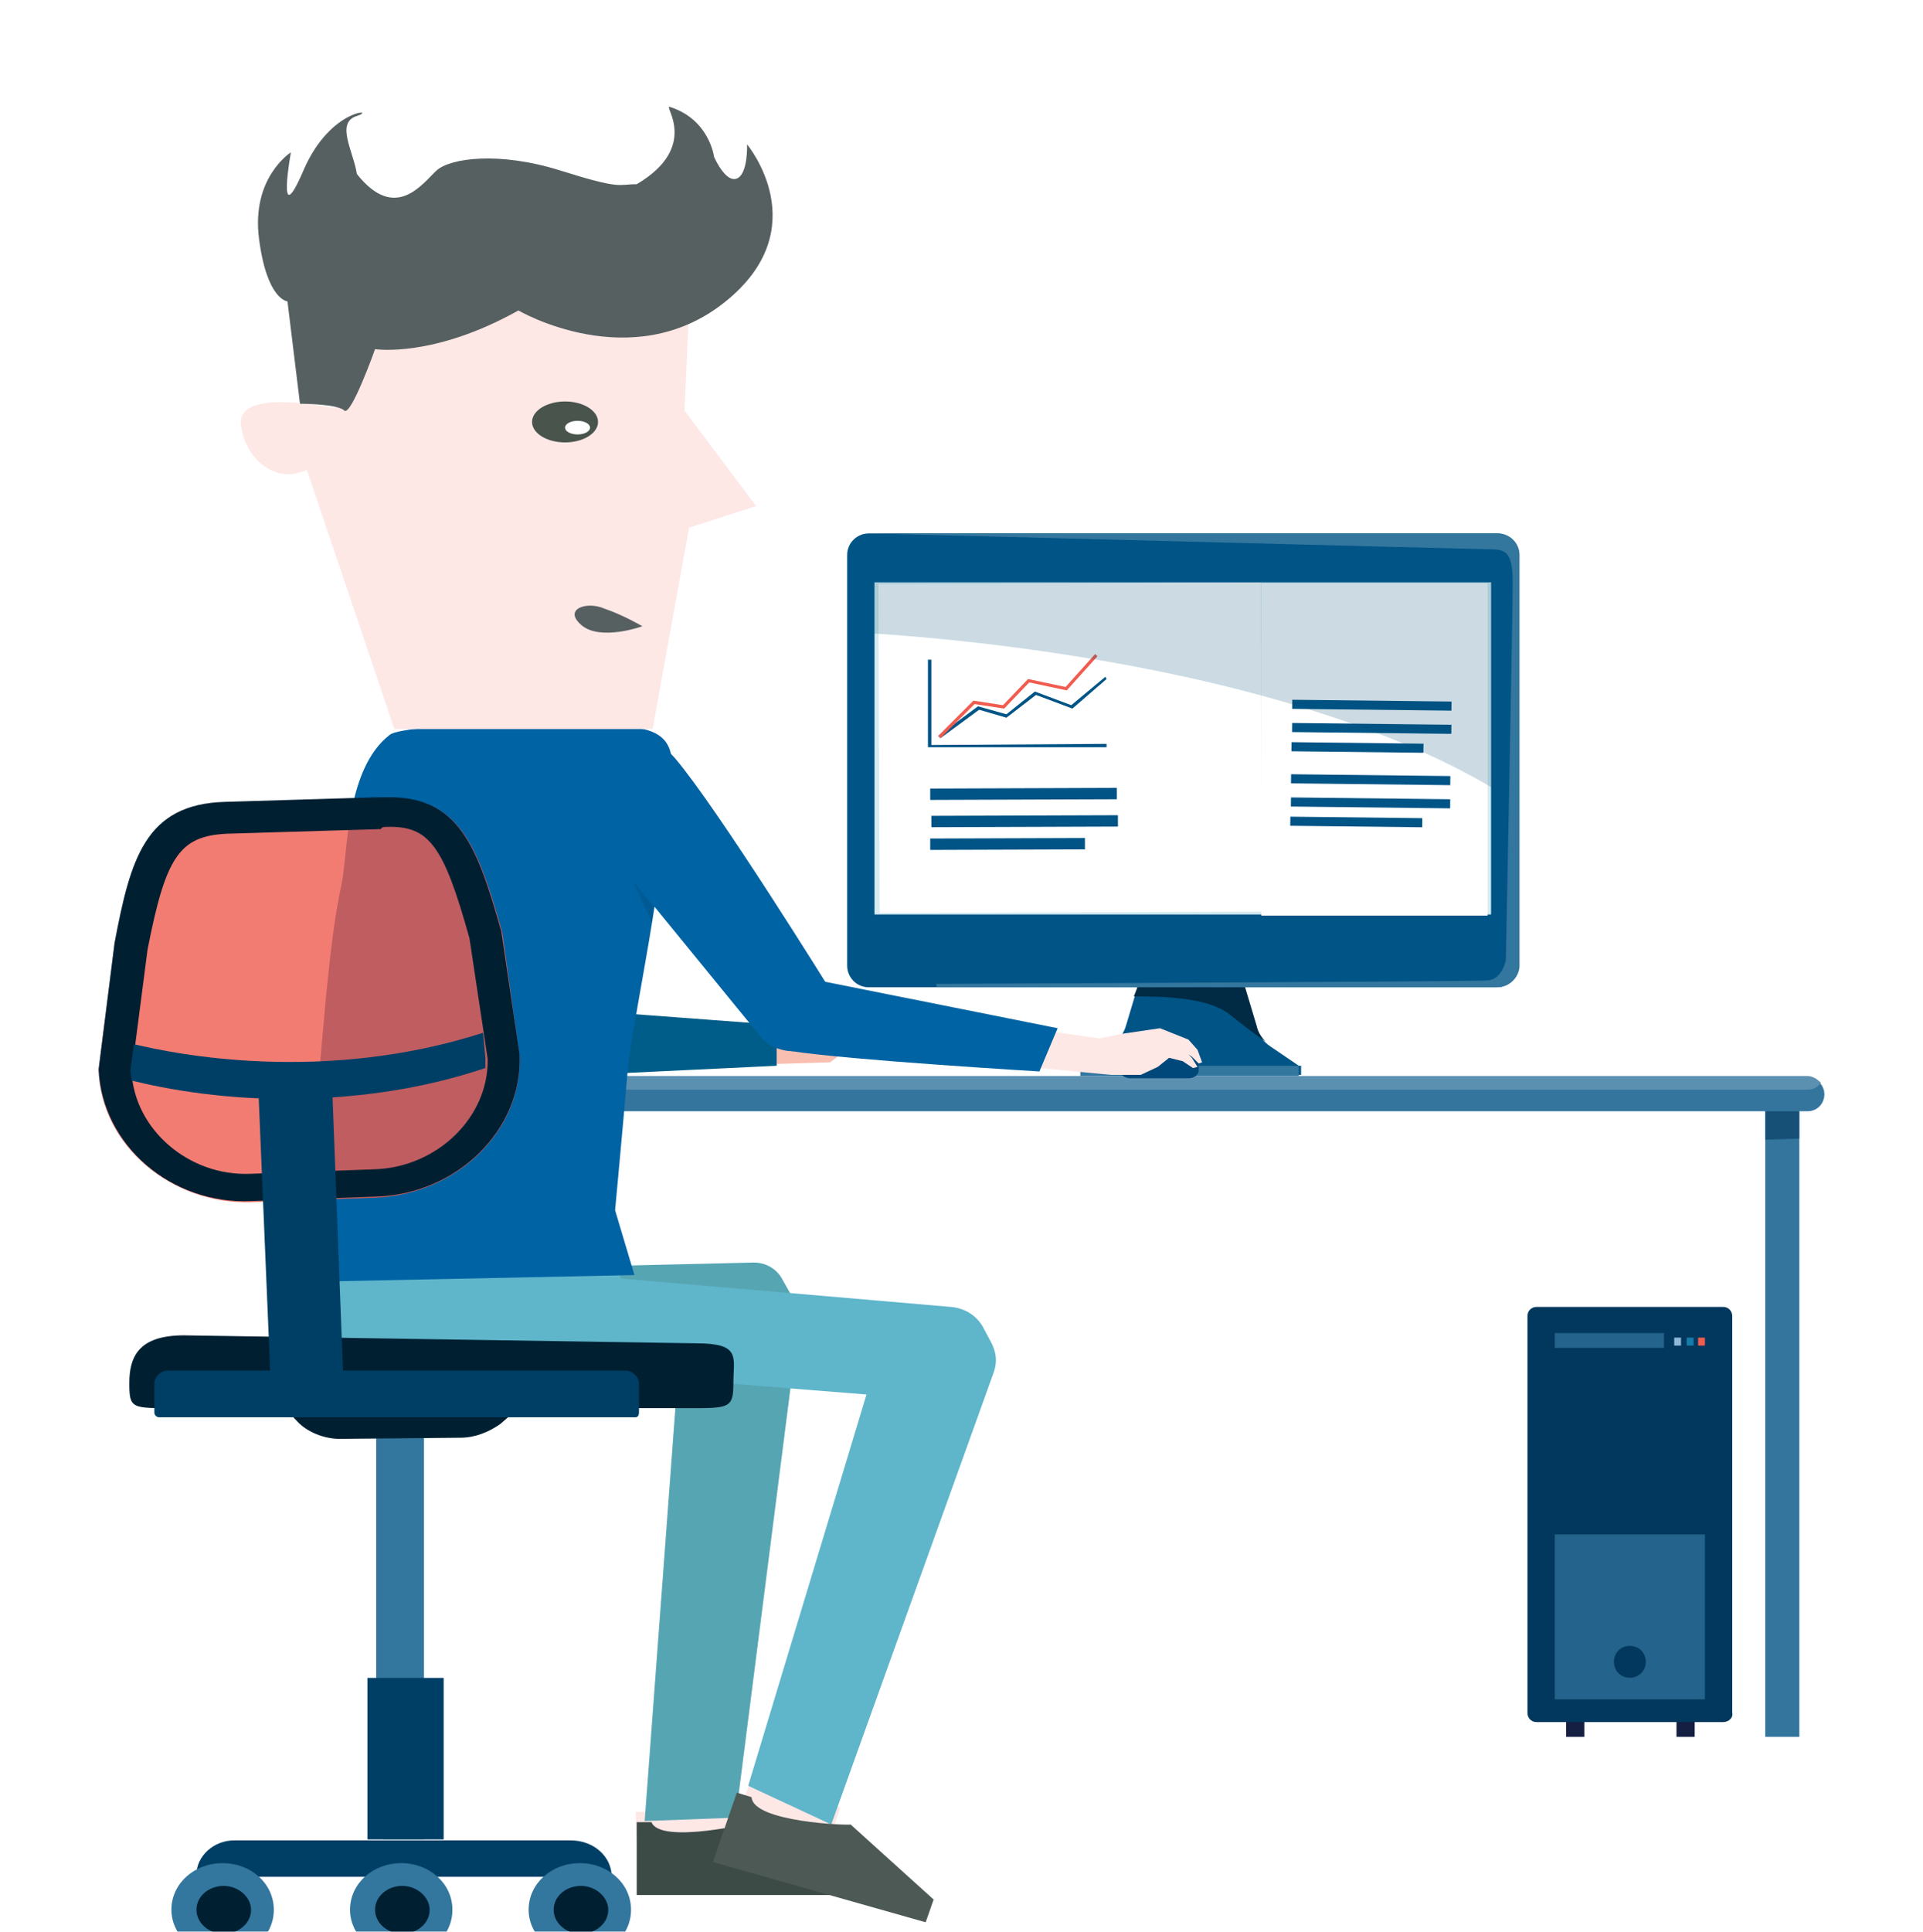 <svg width="234" height="235" viewBox="0 0 234 235" fill="none" xmlns="http://www.w3.org/2000/svg">
<g id="Group" filter="url(#filter0_d_410_1440)">
<g id="Group_2">
<g id="Group_3">
<g id="Group_4">
<path id="Vector" d="M192.791 206.079H190.576V208.293H192.791V206.079Z" fill="#141F42"/>
<path id="Vector_2" d="M206.219 206.079H204.004V208.293H206.219V206.079Z" fill="#141F42"/>
</g>
<path id="Vector_3" d="M209.679 206.494H186.977C186.284 206.494 185.869 205.941 185.869 205.387V157.094C185.869 156.402 186.423 155.987 186.977 155.987H209.679C210.371 155.987 210.787 156.541 210.787 157.094V205.387C210.925 205.941 210.371 206.494 209.679 206.494Z" fill="#02385D"/>
<g id="Group_5">
<g id="Group_6">
<path id="Vector_4" d="M204.557 159.723H203.727V160.692H204.557V159.723Z" fill="#91B9D7"/>
<path id="Vector_5" d="M206.08 159.723H205.249V160.692H206.08V159.723Z" fill="#177BAC"/>
<path id="Vector_6" d="M207.464 159.723H206.634V160.692H207.464V159.723Z" fill="#F05C4F"/>
</g>
<path id="Vector_7" opacity="0.7" d="M202.481 159.17H189.191V160.969H202.481V159.17Z" fill="#33769E"/>
</g>
<g id="Group_7">
<path id="Vector_8" opacity="0.7" d="M207.464 183.662H189.191V203.727H207.464V183.662Z" fill="#33769E"/>
<path id="Vector_9" d="M200.266 199.16C200.266 200.267 199.435 201.098 198.328 201.098C197.22 201.098 196.39 200.267 196.39 199.16C196.39 198.053 197.22 197.223 198.328 197.223C199.435 197.223 200.266 198.053 200.266 199.16Z" fill="#02385D"/>
</g>
</g>
<g id="Group_8">
<path id="Vector_10" d="M49.93 128.45H45.777V208.432H49.93V128.45Z" fill="#34759E"/>
<path id="Vector_11" d="M214.802 128.45V135.646V208.293H218.955V135.507V128.45H214.802Z" fill="#34759E"/>
<path id="Vector_12" opacity="0.6" d="M214.802 128.45V135.646L218.955 135.507V128.45H214.802Z" fill="#02385D"/>
<path id="Vector_13" opacity="0.6" d="M45.777 128.45V140.074L49.93 139.935V128.45H45.777Z" fill="#02385D"/>
<g id="Group_9">
<path id="Vector_14" d="M219.924 132.186H45.778C44.67 132.186 43.701 131.218 43.701 130.111C43.701 129.004 44.67 128.035 45.778 128.035H219.924C221.031 128.035 222 129.004 222 130.111C222 131.218 221.17 132.186 219.924 132.186Z" fill="#34759E"/>
<g id="Group_10">
<path id="Vector_15" d="M45.777 129.557H219.924C220.616 129.557 221.17 129.28 221.585 128.727C221.17 128.312 220.616 127.897 219.924 127.897H45.777C45.085 127.897 44.532 128.173 44.116 128.727C44.532 129.142 45.085 129.557 45.777 129.557Z" fill="#5C90B1"/>
</g>
</g>
</g>
<g id="Group_11">
<g id="Group_12">
<g id="Group_13">
<path id="Vector_16" d="M158.045 126.651L154.584 124.299C153.754 123.745 153.062 122.915 152.785 121.808L151.124 116.273C150.57 114.336 148.77 113.09 146.832 113.09H144.894H142.956C141.018 113.09 139.218 114.336 138.665 116.273L137.004 121.808C136.727 122.777 136.035 123.607 135.204 124.299L131.743 126.651V127.758H158.322V126.651H158.045Z" fill="#005486"/>
</g>
<path id="Vector_17" d="M158.045 126.651H131.466V127.897H158.045V126.651Z" fill="#33769E"/>
<g id="Group_14">
<path id="Vector_18" d="M144.755 113.229H146.693C147.385 113.229 148.216 113.367 148.769 113.782C148.077 113.506 147.385 113.229 146.693 113.229H144.755H142.817C142.125 113.229 141.294 113.367 140.74 113.782C141.432 113.506 142.125 113.229 142.817 113.229H144.755Z" fill="#F4FBFE"/>
<path id="Vector_19" d="M149.461 120.286C151.4 121.808 151.538 121.946 154.03 123.745C153.476 123.192 153.061 122.5 152.922 121.808L151.261 116.273C151.123 115.996 151.123 115.858 150.984 115.581C150.569 114.751 149.877 114.059 149.046 113.506C148.354 113.229 147.662 112.952 146.97 112.952H145.032H143.094C142.401 112.952 141.571 113.09 141.017 113.506C139.91 114.059 139.079 115.028 138.802 116.135L137.972 118.21C141.709 118.21 146.831 118.349 149.461 120.286Z" fill="#012A44"/>
</g>
</g>
<g id="Group_15">
<path id="Vector_20" d="M182.132 117.103H105.718C104.195 117.103 103.088 115.858 103.088 114.474V64.52C103.088 62.998 104.334 61.891 105.718 61.891H182.132C183.655 61.891 184.762 63.136 184.762 64.52V114.474C184.901 115.858 183.655 117.103 182.132 117.103Z" fill="#005486"/>
<path id="Vector_21" d="M181.44 67.841H106.41V108.247H181.44V67.841Z" fill="#D5ECF3"/>
<g id="Group_16">
<path id="Vector_22" d="M153.403 67.893L106.89 68.068L107.04 108.058L153.553 107.884L153.403 67.893Z" fill="white"/>
<g id="Group_17">
<path id="Vector_23" d="M135.894 92.847L113.191 92.928L113.196 94.312L135.899 94.231L135.894 92.847Z" fill="#005486"/>
<path id="Vector_24" d="M136.033 96.171L113.33 96.247L113.335 97.631L136.037 97.554L136.033 96.171Z" fill="#005486"/>
<path id="Vector_25" d="M132.018 98.945L113.191 99.008L113.196 100.392L132.023 100.329L132.018 98.945Z" fill="#005486"/>
</g>
<g id="Group_18">
<path id="Vector_26" d="M134.65 87.906H112.916V77.251H113.331V87.629L134.65 87.491V87.906Z" fill="#005486"/>
<path id="Vector_27" d="M114.439 86.799L114.162 86.522L119.007 82.924L122.468 83.893L125.929 81.125L130.359 82.786L134.511 79.326L134.65 79.603L130.497 83.201L126.067 81.541L122.468 84.308L119.146 83.34L114.439 86.799Z" fill="#005486"/>
<path id="Vector_28" d="M114.439 86.799L114.162 86.522L118.453 82.233L122.053 82.786L125.098 79.603L129.666 80.572L133.266 76.559L133.542 76.836L129.805 80.987L125.237 80.018L122.191 83.201L118.592 82.648L114.439 86.799Z" fill="#F05C4F"/>
</g>
</g>
<g id="Group_19">
<path id="Vector_29" d="M181.024 67.98H153.477V108.386H181.024V67.98Z" fill="white"/>
<g id="Group_20">
<path id="Vector_30" d="M157.106 91.187L157.094 92.294L176.472 92.516L176.485 91.409L157.106 91.187Z" fill="#005486"/>
<path id="Vector_31" d="M157.092 94.01L157.079 95.117L176.458 95.337L176.47 94.23L157.092 94.01Z" fill="#005486"/>
<path id="Vector_32" d="M157.017 96.349L157.004 97.456L173.06 97.639L173.073 96.532L157.017 96.349Z" fill="#005486"/>
</g>
<g id="Group_21">
<path id="Vector_33" d="M157.252 82.126L157.239 83.233L176.618 83.452L176.63 82.345L157.252 82.126Z" fill="#005486"/>
<path id="Vector_34" d="M157.236 84.949L157.224 86.056L176.602 86.273L176.614 85.166L157.236 84.949Z" fill="#005486"/>
<path id="Vector_35" d="M157.162 87.286L157.149 88.393L173.206 88.576L173.218 87.47L157.162 87.286Z" fill="#005486"/>
</g>
</g>
</g>
<path id="Vector_36" d="M184.901 114.474V64.52C184.901 62.998 183.655 61.891 182.271 61.891H106.134C106.134 61.891 180.471 63.828 181.44 63.828C183.378 63.828 184.071 64.382 184.071 67.98C184.071 71.716 183.24 113.782 183.24 113.782C183.24 113.782 182.825 116.135 181.025 116.273C180.194 116.411 113.886 116.688 113.886 116.688L114.024 117.103H182.132C183.655 117.103 184.901 115.858 184.901 114.474Z" fill="#33769E"/>
<g id="Group_22" opacity="0.2">
<g id="Group_23">
<path id="Vector_37" d="M106.41 67.841V74.068C121.084 75.037 157.907 78.911 181.44 92.749V67.841H106.41Z" fill="#004975"/>
</g>
</g>
</g>
<g id="Group_24">
<path id="Vector_38" d="M101.15 220.194L90.075 217.011L91.321 213.69L102.257 216.873L101.15 220.194Z" fill="#FDE8E6"/>
<path id="Vector_39" d="M89.106 220.609L77.478 221.024L77.34 217.426L88.968 217.011L89.106 220.609Z" fill="#FDE8E6"/>
<g id="Group_25">
<g id="Group_26">
<path id="Vector_40" d="M74.155 151.006L91.736 150.59C93.12 150.59 94.366 151.282 95.058 152.389L96.858 155.572C97.135 156.125 97.273 156.817 97.273 157.371L89.521 218.118L78.447 218.533L82.461 164.566L65.434 164.982L47.161 165.535C43.285 165.397 39.963 164.705 39.132 160.138L38.717 150.314L56.851 152.389L74.155 151.006Z" fill="#56A5B2"/>
</g>
<g id="Group_27">
<path id="Vector_41" d="M91.044 121.808L96.028 122.223L101.565 119.594L106.41 120.424L107.933 125.268H106.133L104.333 123.745L101.011 126.236L91.459 126.513L91.044 121.808Z" fill="#F9C0B2"/>
<path id="Vector_42" d="M70.556 127.758L71.248 127.62C73.602 127.066 74.709 124.852 74.155 122.638L60.451 92.472C59.205 88.874 56.021 86.66 52.283 87.491L51.453 87.767C47.715 88.598 46.469 91.504 47.577 94.825L65.019 124.991C66.542 127.066 69.172 127.897 70.556 127.758Z" fill="#027394"/>
<path id="Vector_43" d="M94.505 126.651V121.67L68.618 119.732C66.265 120.424 64.881 122.777 65.711 124.852C66.542 127.066 68.48 127.897 71.387 127.758L94.505 126.651Z" fill="#005C88"/>
</g>
<g id="Group_28">
<g id="Group_29">
<path id="Vector_44" d="M75.54 152.528L115.685 155.987C117.346 156.125 118.73 156.956 119.561 158.339L120.668 160.415C121.222 161.522 121.36 162.629 120.945 163.875L101.149 218.948L91.044 214.244L105.441 166.642L88.137 165.258L47.023 164.843C43.147 164.705 39.548 162.768 38.855 158.201L38.302 146.716L73.74 143.395L75.54 152.528Z" fill="#5FB5CA"/>
</g>
</g>
<g id="Group_30">
<path id="Vector_45" d="M37.194 152.943L77.201 152.113L74.848 144.225C74.848 144.225 75.817 133.847 76.37 127.343C76.786 122.638 79.831 108.247 80.246 102.435C80.939 93.026 84.261 87.076 78.308 85.692C73.602 84.585 49.376 84.862 47.438 86.384C42.178 90.397 42.316 100.498 41.624 104.234C40.655 108.801 40.24 112.675 39.686 118.072C39.132 124.022 37.886 138.828 37.886 138.828L37.194 152.943Z" fill="#0063A4"/>
</g>
<g id="Group_31">
<g id="Group_32">
<g id="Group_33">
<path id="Vector_46" d="M137.556 128.173H144.616C145.309 128.173 145.862 127.758 145.862 127.205V126.79C145.862 125.959 145.724 125.406 143.094 124.714C143.094 124.714 140.879 124.022 139.91 123.884C137.972 123.469 136.311 124.576 136.311 126.098V127.205C136.311 127.758 136.864 128.173 137.556 128.173Z" fill="#00487A"/>
<path id="Vector_47" d="M124.129 121.947L133.819 123.33L136.45 122.777L141.156 122.085L144.617 123.469L145.724 124.714L146.278 126.236L145.863 126.375L145.032 125.544L144.617 125.268L145.032 125.683L145.724 126.79L145.171 126.928L143.925 126.098L142.264 125.683L140.879 126.79L138.803 127.758H135.204L122.053 126.513L124.129 121.947Z" fill="#FDE8E6"/>
<g id="Group_34">
<g id="Group_35">
<path id="Vector_48" d="M99.626 123.884L100.18 123.469C102.118 121.946 102.534 119.317 101.011 117.38C101.011 117.38 87.445 95.517 82.184 89.29C79.554 86.245 75.401 85.138 72.079 88.183L71.387 88.874C69.449 91.227 70.418 95.24 73.186 99.391L92.843 123.469C94.643 125.129 97.55 125.406 99.626 123.884Z" fill="#0063A4"/>
<path id="Vector_49" d="M126.482 127.343L128.697 122.085L97.55 115.858C94.92 115.72 92.982 118.072 92.982 118.072L92.567 119.317C92.567 119.317 91.736 124.299 96.166 124.852C103.226 125.959 126.482 127.343 126.482 127.343Z" fill="#0063A4"/>
</g>
</g>
</g>
</g>
<path id="Vector_50" opacity="0.5" d="M77.062 104.234L79.554 107.279L79.277 109.216L77.062 104.234Z" fill="#005486"/>
</g>
</g>
<g id="Group_36">
<g id="Group_37">
<g id="Group_38">
<g id="Group_39">
<g id="Group_40">
<g id="Group_41">
<path id="Vector_51" d="M51.591 166.089H46.607V220.747H51.591V166.089Z" fill="#33769E"/>
<path id="Vector_52" d="M23.905 225.314V225.037C23.905 222.823 25.982 220.886 28.474 220.886H69.449C72.218 220.886 74.433 222.823 74.433 225.314H23.905Z" fill="#003F65"/>
<path id="Vector_53" d="M64.327 229.327C64.327 226.144 67.096 223.653 70.556 223.653C74.017 223.653 76.786 226.144 76.786 229.327C76.786 232.509 74.017 235 70.556 235C67.096 235 64.327 232.371 64.327 229.327Z" fill="#33769E"/>
<path id="Vector_54" d="M42.593 229.327C42.593 226.144 45.361 223.653 48.822 223.653C52.283 223.653 55.052 226.144 55.052 229.327C55.052 232.509 52.283 235 48.822 235C45.361 235 42.593 232.371 42.593 229.327Z" fill="#33769E"/>
<path id="Vector_55" d="M20.859 229.327C20.859 226.144 23.628 223.653 27.089 223.653C30.55 223.653 33.318 226.144 33.318 229.327C33.318 232.509 30.55 235 27.089 235C23.628 235 20.859 232.371 20.859 229.327Z" fill="#33769E"/>
<path id="Vector_56" d="M23.905 229.327C23.905 227.666 25.428 226.421 27.228 226.421C29.027 226.421 30.55 227.804 30.55 229.327C30.55 230.987 29.027 232.232 27.228 232.232C25.29 232.232 23.905 230.849 23.905 229.327Z" fill="#002032"/>
<path id="Vector_57" d="M45.639 229.327C45.639 227.666 47.161 226.421 48.961 226.421C50.761 226.421 52.283 227.804 52.283 229.327C52.283 230.987 50.761 232.232 48.961 232.232C47.023 232.232 45.639 230.849 45.639 229.327Z" fill="#002032"/>
<path id="Vector_58" d="M67.372 229.327C67.372 227.666 68.895 226.421 70.694 226.421C72.494 226.421 74.017 227.804 74.017 229.327C74.017 230.987 72.494 232.232 70.694 232.232C68.756 232.232 67.372 230.849 67.372 229.327Z" fill="#002032"/>
</g>
</g>
<path id="Vector_59" d="M44.711 220.768H53.986V201.119H44.711V220.768Z" fill="#003F65"/>
</g>
</g>
<path id="Vector_60" d="M41.347 172.039L56.021 171.9C57.82 171.9 59.482 171.208 60.866 170.24L65.019 166.642L33.18 166.78L36.087 169.825C37.333 171.208 39.409 172.039 41.347 172.039Z" fill="#002032"/>
</g>
<g id="Group_42">
<g id="Group_43">
<path id="Vector_61" opacity="0.8" d="M27.504 94.686L45.916 94.133C55.883 93.303 58.098 99.806 61.143 110.461L63.219 125.406C63.635 134.677 55.467 142.288 45.777 142.703L30.55 143.256C20.86 143.533 12.277 136.338 12 127.205L13.938 111.983C15.876 101.605 17.676 94.963 27.504 94.686Z" fill="#F05C4F"/>
<path id="Vector_62" d="M47.023 97.592C52.145 97.454 53.945 99.668 57.129 111.153L59.343 125.821C59.482 132.878 53.252 138.967 45.639 139.244L30.411 139.797C22.936 140.074 16.43 134.4 16.015 127.482L17.953 112.537C20.167 101.19 21.829 98.699 27.643 98.422L46.054 97.869H46.193H46.331C46.469 97.592 46.746 97.592 47.023 97.592ZM46.885 93.995C46.608 93.995 46.193 93.995 45.777 93.995L27.366 94.548C17.676 94.825 15.876 101.467 13.938 111.707L12 127.066C12.415 136.338 20.86 143.533 30.55 143.118L45.777 142.565C55.467 142.288 63.635 134.539 63.219 125.268L61.005 110.323C58.098 100.083 55.883 93.718 46.885 93.995Z" fill="#002032"/>
</g>
<path id="Vector_63" d="M21.551 168.303H83.153C88.691 168.303 89.244 168.441 89.244 165.258C89.244 162.076 90.213 160.415 84.676 160.415L22.382 159.446C16.845 159.446 15.737 162.076 15.737 165.258C15.737 168.441 16.014 168.303 21.551 168.303Z" fill="#002032"/>
<g id="Group_44">
<path id="Vector_64" d="M41.762 164.428H32.903L31.38 128.173H40.378L41.762 164.428Z" fill="#003F65"/>
<path id="Vector_65" d="M77.34 169.41H19.337C19.06 169.41 18.783 169.133 18.783 168.856V165.397C18.783 164.566 19.475 163.736 20.444 163.736H76.094C76.924 163.736 77.755 164.428 77.755 165.397V168.856C77.755 169.133 77.616 169.41 77.34 169.41Z" fill="#003F65"/>
<path id="Vector_66" d="M58.79 122.638C39.409 128.865 21.413 125.268 16.291 124.022L15.876 127.205C15.876 127.62 16.014 128.035 16.014 128.45C19.89 129.419 27.643 130.941 37.471 130.664C44.116 130.387 51.176 129.557 59.066 126.928C59.066 126.513 59.066 126.098 59.066 125.683L58.79 122.638Z" fill="#003F65"/>
</g>
</g>
</g>
<path id="Vector_67" d="M79.277 218.672H77.478V227.528H104.61V224.622L91.874 218.672C91.874 218.672 80.385 221.439 79.277 218.672Z" fill="#3D4B47"/>
<path id="Vector_68" d="M91.46 215.627L89.66 215.074L86.753 223.515L112.64 230.849L113.609 228.081L103.503 218.948C103.365 219.087 91.598 218.672 91.46 215.627Z" fill="#4D5955"/>
<path id="Vector_69" d="M79.416 85.692L83.846 61.199L92.013 58.57L83.292 46.947L83.846 34.631C83.846 34.631 66.542 35.323 64.05 31.725C60.866 32.971 48.407 40.028 44.808 38.505C41.209 36.983 40.793 46.67 40.793 46.67C40.793 46.67 28.888 44.041 29.304 48.607C29.857 53.173 33.872 55.941 37.333 54.142L47.992 85.692H79.416Z" fill="#FDE8E6"/>
<g id="Group_45">
<path id="Vector_70" d="M68.757 50.821C70.974 50.821 72.771 49.706 72.771 48.33C72.771 46.955 70.974 45.84 68.757 45.84C66.54 45.84 64.742 46.955 64.742 48.33C64.742 49.706 66.54 50.821 68.757 50.821Z" fill="#49544C"/>
<path id="Vector_71" d="M70.28 49.852C71.121 49.852 71.802 49.481 71.802 49.022C71.802 48.564 71.121 48.192 70.28 48.192C69.439 48.192 68.757 48.564 68.757 49.022C68.757 49.481 69.439 49.852 70.28 49.852Z" fill="white"/>
</g>
<path id="Vector_72" d="M63.081 34.769C63.081 34.769 76.786 42.795 88.137 33.801C99.488 24.806 90.906 14.566 90.906 14.566C90.906 14.566 91.044 18.164 89.66 18.718C88.275 19.271 86.891 16.089 86.891 16.089C86.891 16.089 86.338 11.522 81.492 10C80.662 9.723 85.23 14.843 77.478 19.41C75.125 19.41 75.678 20.102 68.203 17.749C60.728 15.397 54.775 16.227 53.114 17.749C51.453 19.271 48.13 24.114 43.424 18.164C43.008 15.397 40.794 11.937 43.424 11.107C46.054 10.277 40.24 10 36.918 17.749C33.595 25.498 35.395 15.535 35.395 15.535C35.395 15.535 30.55 18.579 31.519 26.052C32.488 33.524 34.98 33.662 34.98 33.662L36.502 46.116C36.502 46.116 41.071 46.116 41.901 46.947C42.732 47.638 45.639 39.474 45.639 39.474C45.639 39.474 52.699 40.581 63.081 34.769Z" fill="#576061"/>
<path id="Vector_73" d="M78.17 73.184C78.17 73.184 73.087 75.023 70.771 73.062C68.454 71.1 71.401 70.064 73.606 71.063C75.78 71.788 78.17 73.184 78.17 73.184Z" fill="#576061"/>
</g>
</g>
</g>
<defs>
<filter id="filter0_d_410_1440" x="0" y="0.989" width="234" height="249.011" filterUnits="userSpaceOnUse" color-interpolation-filters="sRGB">
<feFlood flood-opacity="0" result="BackgroundImageFix"/>
<feColorMatrix in="SourceAlpha" type="matrix" values="0 0 0 0 0 0 0 0 0 0 0 0 0 0 0 0 0 0 127 0" result="hardAlpha"/>
<feOffset dy="3"/>
<feGaussianBlur stdDeviation="6"/>
<feComposite in2="hardAlpha" operator="out"/>
<feColorMatrix type="matrix" values="0 0 0 0 0 0 0 0 0 0 0 0 0 0 0 0 0 0 0.15 0"/>
<feBlend mode="normal" in2="BackgroundImageFix" result="effect1_dropShadow_410_1440"/>
<feBlend mode="normal" in="SourceGraphic" in2="effect1_dropShadow_410_1440" result="shape"/>
</filter>
</defs>
</svg>
